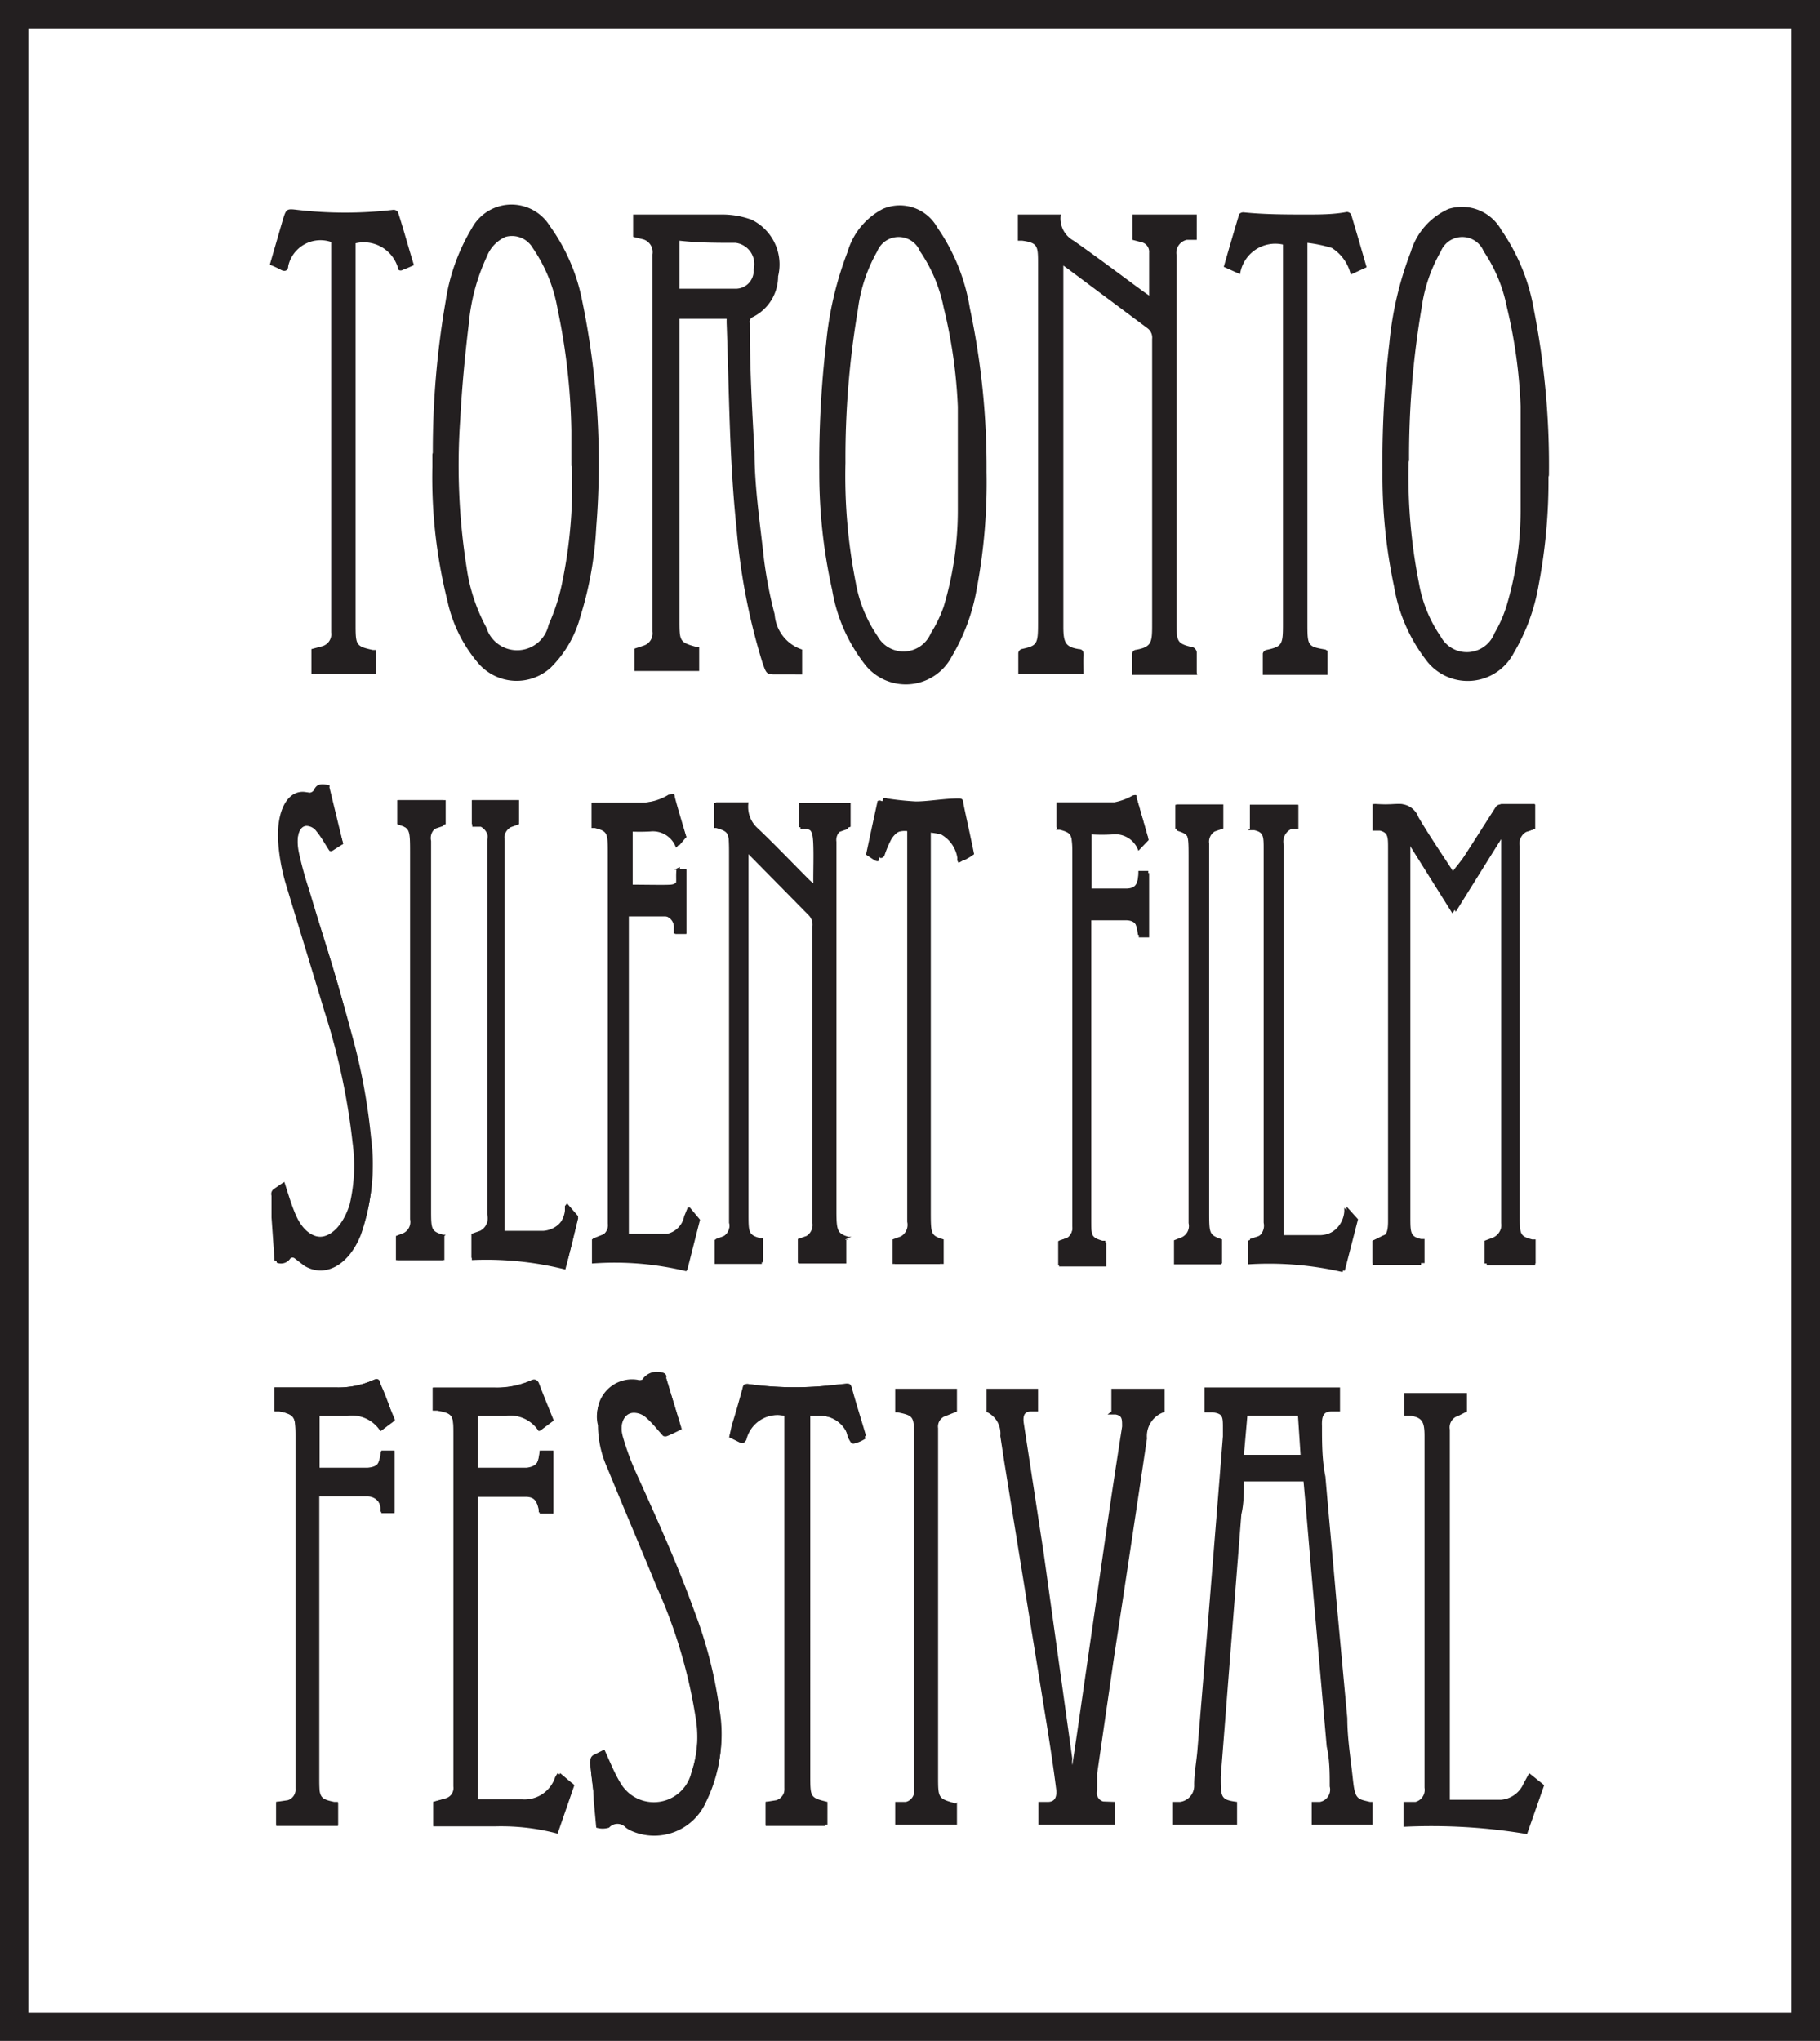 <svg id="Layer_1" data-name="Layer 1" xmlns="http://www.w3.org/2000/svg" xmlns:xlink="http://www.w3.org/1999/xlink" width="42.43" height="47.57" viewBox="0 0 42.43 47.57"><defs><style>.cls-1,.cls-4{fill:none;}.cls-2{clip-path:url(#clip-path);}.cls-3{fill:#231f20;}.cls-4{stroke:#231f20;stroke-width:0.66px;}</style><clipPath id="clip-path" transform="translate(0 0)"><rect class="cls-1" width="42.43" height="47.57"/></clipPath></defs><title>TSFF</title><g class="cls-2"><path class="cls-3" d="M15.84,6.73c0.45,0,.89,0,1.33,0a0.42,0.42,0,0,0,.4-0.45,0.5,0.5,0,0,0-.42-0.62c-0.44,0-.87,0-1.31-0.05V6.73Zm1.1,0.7h-1.1v7c0,0.52,0,.54.4,0.65l0.06,0v0.56H14.79V15.12L15,15.05a0.3,0.3,0,0,0,.21-0.33c0-.06,0-0.12,0-0.18V6.07s0-.09,0-0.14A0.31,0.31,0,0,0,15,5.58l-0.24-.06V5h0.1c0.67,0,1.34,0,2,0a2,2,0,0,1,.66.12,1.16,1.16,0,0,1,.62,1.32,1.06,1.06,0,0,1-.59.95,0.12,0.12,0,0,0-.07.14c0,1,.05,2,0.11,3,0,0.83.13,1.67,0.22,2.5a10.09,10.09,0,0,0,.25,1.29,0.93,0.93,0,0,0,.64.82v0.58H18.11c-0.24,0-.24,0-0.34-0.29a14.74,14.74,0,0,1-.6-3.13C17,10.7,17,9.11,16.94,7.52c0,0,0-.06,0-0.09" transform="translate(0 0)"/><path class="cls-3" d="M13.32,10.87c0-.28,0-0.56,0-0.83A14.85,14.85,0,0,0,13,7.21a3.59,3.59,0,0,0-.58-1.43,0.56,0.56,0,0,0-.63-0.26,0.82,0.82,0,0,0-.44.46,4.67,4.67,0,0,0-.42,1.56c-0.09.74-.16,1.48-0.2,2.23a15.31,15.31,0,0,0,.15,3.47,4.16,4.16,0,0,0,.46,1.39,0.75,0.75,0,0,0,1.45-.07,4.6,4.6,0,0,0,.32-1,11.22,11.22,0,0,0,.22-2.73m-3.24-.28a20.39,20.39,0,0,1,.3-3.53A4.62,4.62,0,0,1,11,5.32a1.05,1.05,0,0,1,1.82-.05A4.41,4.41,0,0,1,13.57,7a18.67,18.67,0,0,1,.33,5.29,8.36,8.36,0,0,1-.37,2.08,2.63,2.63,0,0,1-.7,1.2,1.18,1.18,0,0,1-1.67-.1A3.3,3.3,0,0,1,10.43,14a11.8,11.8,0,0,1-.35-3.12V10.59" transform="translate(0 0)"/><path class="cls-3" d="M9.69,6.16a3.16,3.16,0,0,1-.3.13,0.09,0.09,0,0,1-.1,0,0.83,0.83,0,0,0-1-.62v8.85c0,0.52,0,.54.4,0.63H8.77v0.56H7.26V15.13l0.26-.07a0.29,0.29,0,0,0,.2-0.32s0-.1,0-0.15q0-4.41,0-8.82V5.64a0.77,0.77,0,0,0-1,.56c0,0.11-.08.14-0.17,0.09a2.62,2.62,0,0,0-.26-0.12l0.29-1c0.09-.3.09-0.31,0.34-0.28a9.65,9.65,0,0,0,2.25,0,0.12,0.12,0,0,1,.11.06c0.13,0.4.24,0.81,0.37,1.23" transform="translate(0 0)"/><path class="cls-3" d="M27.91,15.73H26.39c0-.17,0-0.33,0-0.49a0.12,0.12,0,0,1,.07-0.09c0.41-.07.4-0.18,0.4-0.66q0-3.3,0-6.59a0.27,0.27,0,0,0-.11-0.25L24.9,6.27l-0.11-.08v8.29s0,0.08,0,.13c0,0.38.06,0.47,0.36,0.52,0.09,0,.12.06,0.11,0.17s0,0.27,0,.41H23.74c0-.16,0-0.33,0-0.49a0.12,0.12,0,0,1,.07-0.09c0.37-.08.39-0.11,0.39-0.61V6.16c0-.42,0-0.5-0.37-0.55l-0.1,0V5h1v0a0.59,0.59,0,0,0,.3.61c0.56,0.39,1.11.81,1.66,1.21l0.1,0.07c0-.35,0-0.69,0-1a0.23,0.23,0,0,0-.16-0.24L26.4,5.59V5h1.5V5.59l-0.23,0a0.31,0.31,0,0,0-.24.36c0,0.09,0,.19,0,0.28v8.25c0,0.48,0,.52.39,0.61a0.15,0.15,0,0,1,.08.11c0,0.15,0,.3,0,0.47" transform="translate(0 0)"/><path class="cls-3" d="M19.71,10.79a12.77,12.77,0,0,0,.24,2.79,3.17,3.17,0,0,0,.51,1.25,0.69,0.69,0,0,0,1.24-.07A3,3,0,0,0,22,14.14a7.78,7.78,0,0,0,.33-2.24c0-.81,0-1.61,0-2.42A11.66,11.66,0,0,0,22,7.17a3.52,3.52,0,0,0-.55-1.31,0.54,0.54,0,0,0-1,0A3.65,3.65,0,0,0,20,7.22a20.68,20.68,0,0,0-.29,3.56M23,11a13.36,13.36,0,0,1-.23,2.73,4.61,4.61,0,0,1-.58,1.57,1.21,1.21,0,0,1-2,.22,3.85,3.85,0,0,1-.79-1.77A12.48,12.48,0,0,1,19.1,11,24,24,0,0,1,19.26,8a8,8,0,0,1,.5-2.13,1.65,1.65,0,0,1,.82-1,1,1,0,0,1,1.27.43,4.57,4.57,0,0,1,.76,1.88A17.8,17.8,0,0,1,23,11" transform="translate(0 0)"/><path class="cls-3" d="M32.84,10.77a12.75,12.75,0,0,0,.24,2.82,3.14,3.14,0,0,0,.51,1.25,0.69,0.69,0,0,0,1.25-.08,3,3,0,0,0,.28-0.63,7.82,7.82,0,0,0,.33-2.24c0-.81,0-1.61,0-2.42a11.72,11.72,0,0,0-.32-2.31,3.54,3.54,0,0,0-.54-1.3,0.54,0.54,0,0,0-1,0,3.66,3.66,0,0,0-.45,1.33,20.56,20.56,0,0,0-.29,3.54m3.25,0.35a12.91,12.91,0,0,1-.23,2.56,4.61,4.61,0,0,1-.58,1.58,1.21,1.21,0,0,1-2,.22,3.86,3.86,0,0,1-.79-1.77A12.42,12.42,0,0,1,32.23,11,23.76,23.76,0,0,1,32.39,8a8,8,0,0,1,.5-2.13,1.6,1.6,0,0,1,.88-1A1.05,1.05,0,0,1,35,5.36a4.63,4.63,0,0,1,.76,1.86,18.74,18.74,0,0,1,.35,3.9" transform="translate(0 0)"/><path class="cls-3" d="M30.95,15.17v0.56H29.44c0-.17,0-0.33,0-0.5a0.12,0.12,0,0,1,.08-0.08c0.37-.08.39-0.12,0.39-0.6V5.7a0.83,0.83,0,0,0-1,.69l-0.38-.17c0.12-.42.24-0.83,0.36-1.23A0.13,0.13,0,0,1,29,4.95C29.49,5,30,5,30.46,5c0.31,0,.63,0,0.94-0.06a0.12,0.12,0,0,1,.1.06c0.12,0.4.24,0.81,0.36,1.23l-0.37.17a1,1,0,0,0-.44-0.62,3.23,3.23,0,0,0-.57-0.12v8.85c0,0.54,0,.56.42,0.63l0,0" transform="translate(0 0)"/><path class="cls-3" d="M10.36,28.81l-0.06,0C10,28.7,10,28.65,10,28.18V20c0-.12,0-0.24,0-0.36a0.29,0.29,0,0,1,.16-0.33l0.18-.06V18.65H9.26v0.56l0,0c0.29,0.09.3,0.11,0.3,0.65v8.21c0,0.12,0,.23,0,0.35a0.29,0.29,0,0,1-.15.32l-0.18.07v0.56h1.1V28.81Zm2.86-.76v0l0,0.11a0.6,0.6,0,0,1-.56.53H11.76v-9c0-.05,0-0.1,0-0.15a0.3,0.3,0,0,1,.15-0.32l0.19-.07V18.65H11v0.56l0.1,0,0.1,0a0.32,0.32,0,0,1,.16.36c0,0.06,0,.11,0,0.17v8.39c0,0.06,0,.12,0,0.18a0.33,0.33,0,0,1-.17.38l-0.2.07v0.56a7.56,7.56,0,0,1,2.21.18L13.33,29l0.15-.61-0.26-.3m-6.64-.51-0.19.13a0.14,0.14,0,0,0-.06.16c0,0.17,0,.34,0,0.51l0.07,1a0.26,0.26,0,0,0,.32-0.1,0.08,0.08,0,0,1,.1,0L7.1,29.44c0.47,0.31,1,0,1.32-.71a4.78,4.78,0,0,0,.23-2.22,14.08,14.08,0,0,0-.44-2.37c-0.31-1.17-.67-2.28-1-3.39a8.32,8.32,0,0,1-.24-0.87c-0.08-.37,0-0.65.19-0.68a0.3,0.3,0,0,1,.23.13c0.11,0.13.2,0.3,0.3,0.45a0.08,0.08,0,0,0,.07,0L8,19.67,7.68,18.35a0.08,0.08,0,0,0,0-.05c-0.11,0-.22-0.07-0.31.1a0.13,0.13,0,0,1-.16.08c-0.45-.11-0.75.42-0.68,1.22a4.59,4.59,0,0,0,.16.87c0.29,1,.61,2,0.91,3a15.61,15.61,0,0,1,.66,3.08,3.93,3.93,0,0,1-.07,1.44c-0.24.87-.94,1-1.28,0.26-0.11-.24-0.19-0.52-0.28-0.8" transform="translate(0 0)"/><path class="cls-3" d="M6.59,27.54c0.1,0.28.17,0.56,0.28,0.8,0.34,0.76,1,.61,1.28-0.26a3.93,3.93,0,0,0,.07-1.44,15.61,15.61,0,0,0-.66-3.08c-0.3-1-.61-2-0.91-3a4.59,4.59,0,0,1-.16-0.87c-0.07-.8.23-1.33,0.68-1.22a0.13,0.13,0,0,0,.16-0.08c0.09-.16.21-0.09,0.31-0.1a0.08,0.08,0,0,1,0,.05L8,19.67l-0.25.16a0.08,0.08,0,0,1-.07,0c-0.1-.15-0.19-0.32-0.3-0.45a0.3,0.3,0,0,0-.23-0.13c-0.19,0-.27.31-0.19,0.68a8.32,8.32,0,0,0,.24.87c0.37,1.11.73,2.22,1,3.39a14.08,14.08,0,0,1,.44,2.38,4.78,4.78,0,0,1-.23,2.22c-0.29.72-.85,1-1.32,0.71l-0.22-.17a0.08,0.08,0,0,0-.1,0,0.26,0.26,0,0,1-.32.1l-0.07-1c0-.17,0-0.34,0-0.51a0.14,0.14,0,0,1,.06-0.16l0.19-.13" transform="translate(0 0)"/><path class="cls-3" d="M13.22,28.05l0.26,0.3L13.33,29l-0.15.59A7.57,7.57,0,0,0,11,29.37V28.82l0.2-.07a0.33,0.33,0,0,0,.17-0.38c0-.06,0-0.12,0-0.18V19.8c0-.06,0-0.11,0-0.17a0.32,0.32,0,0,0-.16-0.36l-0.1,0-0.1,0V18.65H12.1v0.56l-0.19.07a0.3,0.3,0,0,0-.15.32s0,0.1,0,.15v9h0.85a0.6,0.6,0,0,0,.56-0.53l0-.11v0" transform="translate(0 0)"/><path class="cls-3" d="M10.36,28.81v0.56H9.26V28.81l0.18-.07a0.29,0.29,0,0,0,.15-0.32c0-.12,0-0.23,0-0.35V19.87c0-.54,0-0.55-0.3-0.65h0V18.65h1.1v0.56l-0.18.06a0.29,0.29,0,0,0-.16.33c0,0.12,0,.24,0,0.36v8.22c0,0.47,0,.52.28,0.6l0.06,0" transform="translate(0 0)"/><path class="cls-3" d="M21.2,19.38v9s0,0.08,0,.12a0.31,0.31,0,0,1-.15.34l-0.19.07v0.55H22V28.89l0,0c-0.29-.09-0.3-0.11-0.3-0.63V19.36a1.85,1.85,0,0,1,.33.05,0.76,0.76,0,0,1,.38.55,0.12,0.12,0,0,0,.07.09,1.56,1.56,0,0,0,.23-0.14c-0.08-.4-0.17-0.79-0.25-1.18,0-.11-0.05-0.12-0.11-0.12-0.35,0-.7.07-1,0.07a6.63,6.63,0,0,1-.67-0.07,0.09,0.09,0,0,0-.09,0c-0.09.41-.18,0.82-0.27,1.25l0.21,0.14s0.06,0,.09-0.06a2.42,2.42,0,0,1,.15-0.36,0.51,0.51,0,0,1,.56-0.26m-5.48.89c0,0.31-.07.4-0.22,0.41s-0.58,0-.88,0v-1.3a4.46,4.46,0,0,0,.49,0,0.57,0.57,0,0,1,.6.38h0L16,19.51c-0.09-.32-0.19-0.63-0.27-0.94,0-.08-0.05-0.08-0.1-0.05a1.25,1.25,0,0,1-.69.19H13.81v0.57l0.08,0c0.28,0.08.3,0.11,0.3,0.63v8.26c0,0.11,0,.22,0,0.33a0.28,0.28,0,0,1-.12.27l-0.25.1v0.56a7,7,0,0,1,2.2.18l0.3-1.18-0.25-.3L16,28.37a0.52,0.52,0,0,1-.4.41c-0.31,0-.63,0-0.94,0V21.36h0.88a0.27,0.27,0,0,1,.2.29l0,0.12H16v-1.5H15.72Zm4,8.62-0.07,0c-0.25-.08-0.28-0.13-0.28-0.59V20c0-.13,0-0.25,0-0.38a0.28,0.28,0,0,1,.13-0.28l0.2-.07V18.72H18.62c0,0.17,0,.32,0,0.48s0,0,0,.08l0.15,0c0.15,0.05.18,0.13,0.19,0.4s0,0.56,0,.84a0.56,0.56,0,0,1,0,.07l-0.09-.08c-0.4-.4-0.79-0.81-1.2-1.2a0.67,0.67,0,0,1-.22-0.61v0H16.69v0.56l0.05,0C17,19.39,17,19.4,17,19.93v8.23c0,0.12,0,.23,0,0.35a0.29,0.29,0,0,1-.15.32l-0.19.07v0.56h1.1V28.88l-0.07,0c-0.25-.08-0.27-0.13-0.27-0.58h0q0-4.1,0-8.2V19.88l0.1,0.1,1.34,1.36a0.31,0.31,0,0,1,.08.25q0,3.31,0,6.62c0,0.1,0,.2,0,0.3a0.3,0.3,0,0,1-.14.3l-0.2.07v0.56h1.11V28.89Z" transform="translate(0 0)"/><path class="cls-3" d="M19.73,28.89v0.56H18.63V28.88l0.2-.07a0.3,0.3,0,0,0,.14-0.3c0-.1,0-0.2,0-0.3q0-3.31,0-6.62a0.31,0.31,0,0,0-.08-0.25L17.55,20l-0.1-.1v0.18q0,4.1,0,8.2h0c0,0.45,0,.5.27,0.58l0.07,0v0.56h-1.1V28.88l0.19-.07A0.29,0.29,0,0,0,17,28.5c0-.12,0-0.23,0-0.35V19.93c0-.52,0-0.54-0.3-0.63l-0.05,0V18.72h0.75v0a0.67,0.67,0,0,0,.22.61c0.4,0.39.8,0.8,1.2,1.2L19,20.63a0.56,0.56,0,0,0,0-.07c0-.28,0-0.56,0-0.84s0-.34-0.19-0.4l-0.15,0s0-.06,0-0.08,0-.31,0-0.48h1.11v0.56l-0.2.07a0.28,0.28,0,0,0-.13.28c0,0.13,0,.25,0,0.38v8.26c0,0.46,0,.51.28,0.59l0.07,0" transform="translate(0 0)"/><path class="cls-3" d="M15.72,20.26H16v1.5H15.71l0-.12a0.27,0.27,0,0,0-.2-0.29H14.61v7.41l0,0c0.31,0,.63,0,0.94,0a0.52,0.52,0,0,0,.4-0.41l0.09-.22,0.25,0.3L16,29.63a7.07,7.07,0,0,0-2.2-.18V28.89l0.25-.1a0.28,0.28,0,0,0,.12-0.27c0-.11,0-0.22,0-0.33V19.93c0-.52,0-0.55-0.3-0.63l-0.08,0V18.71H14.9a1.26,1.26,0,0,0,.69-0.19s0.07,0,.09.05L16,19.51l-0.24.25h0a0.57,0.57,0,0,0-.6-0.38,4.48,4.48,0,0,1-.49,0v1.3c0.3,0,.59,0,0.88,0s0.19-.1.22-0.41" transform="translate(0 0)"/><path class="cls-3" d="M21.2,19.38a0.51,0.51,0,0,0-.56.26,2.39,2.39,0,0,0-.15.36c0,0.07,0,.09-0.09.06l-0.21-.14c0.09-.42.18-0.84,0.27-1.25a0.09,0.09,0,0,1,.09,0,6.63,6.63,0,0,0,.67.07c0.35,0,.7,0,1-0.07,0.06,0,.09,0,0.11.12,0.08,0.39.16,0.78,0.25,1.18a1.56,1.56,0,0,1-.23.14A0.12,0.12,0,0,1,22.32,20a0.76,0.76,0,0,0-.38-0.55,1.85,1.85,0,0,0-.33-0.05v8.87c0,0.52,0,.54.3,0.63l0,0v0.56h-1.1V28.89L21,28.82a0.31,0.31,0,0,0,.15-0.34s0-.08,0-0.12v-9Z" transform="translate(0 0)"/><path class="cls-3" d="M27.42,19.31l0,0c0.28,0.09.29,0.11,0.29,0.64q0,4.1,0,8.21c0,0.12,0,.23,0,0.35a0.29,0.29,0,0,1-.16.33l-0.18.07v0.56h1.1c0-.17,0-0.34,0-0.5s0,0,0-.06l0,0c-0.29-.11-0.3-0.12-0.3-0.67V20c0-.12,0-0.23,0-0.35a0.28,0.28,0,0,1,.13-0.28l0.2-.07V18.76h-1.1v0.56Zm1.72,0,0.15,0c0.17,0,.21.14,0.22,0.45,0,0,0,.06,0,0.09q0,4.2,0,8.41c0,0.07,0,.13,0,0.2a0.32,0.32,0,0,1-.16.35l-0.21.07v0.56a7.58,7.58,0,0,1,2.21.18l0.31-1.2-0.27-.3,0,0.09a0.63,0.63,0,0,1-.6.58c-0.22,0-.44,0-0.66,0H29.92v-9s0-.07,0-0.11a0.33,0.33,0,0,1,.18-0.39l0.16,0V18.76H29.14v0.56Zm-4.49,0,0.09,0C25,19.41,25,19.45,25,19.94q0,4.16,0,8.32c0,0.11,0,.21,0,0.32a0.28,0.28,0,0,1-.13.28l-0.2.07v0.56h1.1V28.92l-0.07,0c-0.26-.08-0.27-0.11-0.27-0.58V21.39h0.79c0.2,0,.27.09,0.31,0.4v0h0.24V20.3H26.54c0,0.32-.08.4-0.26,0.41H25.44V19.41a4.19,4.19,0,0,0,.48,0,0.57,0.57,0,0,1,.61.38h0l0.24-.25-0.27-.94c0-.07,0-0.08-0.09-0.06a1.4,1.4,0,0,1-.43.16c-0.42,0-.84,0-1.25,0h-0.1v0.57Zm7.4,0,0.17,0c0.15,0.05.19,0.15,0.19,0.42v8.53c0,0.05,0,.1,0,0.15,0,0.25,0,.33-0.17.39L32,28.92v0.56h1.13V28.92l-0.08,0c-0.22-.07-0.25-0.14-0.25-0.53q0-4.33,0-8.65s0-.08,0-0.14l1.06,1.69L35,19.55v8.79c0,0.06,0,.11,0,0.17a0.33,0.33,0,0,1-.15.35l-0.19.07v0.56h1.13V28.92l-0.08,0c-0.27-.08-0.29-0.12-0.29-0.6V19.9c0-.06,0-0.12,0-0.18a0.31,0.31,0,0,1,.15-0.33l0.21-.07V18.74H35a0.14,0.14,0,0,0-.08.07L34.11,20l-0.22.33c-0.28-.43-0.56-0.84-0.82-1.28a0.47,0.47,0,0,0-.47-0.31,3.82,3.82,0,0,1-.56,0v0.57Z" transform="translate(0 0)"/><path class="cls-3" d="M32,19.32V18.74a3.82,3.82,0,0,0,.56,0,0.47,0.47,0,0,1,.47.31c0.26,0.44.54,0.85,0.82,1.28L34.11,20l0.76-1.19A0.14,0.14,0,0,1,35,18.75h0.79v0.57l-0.21.07a0.31,0.31,0,0,0-.15.33c0,0.06,0,.12,0,0.18v8.39c0,0.49,0,.52.29,0.6l0.08,0v0.56H34.61V28.92l0.19-.07A0.33,0.33,0,0,0,35,28.5c0-.06,0-0.11,0-0.17V19.55l-1.06,1.7-1.06-1.69c0,0.06,0,.1,0,0.14q0,4.33,0,8.65c0,0.39,0,.47.25,0.53l0.08,0v0.56H32V28.92l0.19-.07c0.13-.05.17-0.14,0.17-0.39,0-.05,0-0.1,0-0.15V19.78c0-.28,0-0.37-0.19-0.42l-0.17,0" transform="translate(0 0)"/><path class="cls-3" d="M24.64,19.31V18.74h0.1c0.42,0,.84,0,1.25,0a1.39,1.39,0,0,0,.43-0.16s0.07,0,.09.06l0.27,0.94-0.24.25h0a0.57,0.57,0,0,0-.61-0.38,4.17,4.17,0,0,1-.48,0v1.31h0.84c0.18,0,.23-0.1.26-0.41h0.24v1.5H26.55v0c0-.31-0.11-0.4-0.31-0.4H25.44v6.93c0,0.47,0,.51.28,0.58l0.07,0v0.56h-1.1V28.92l0.2-.07A0.28,0.28,0,0,0,25,28.57c0-.11,0-0.21,0-0.32V19.94c0-.48,0-0.52-0.29-0.6l-0.09,0" transform="translate(0 0)"/><path class="cls-3" d="M29.14,19.32V18.76h1.13v0.56l-0.16,0a0.33,0.33,0,0,0-.18.39s0,0.07,0,.11v9h0.15c0.22,0,.44,0,0.66,0a0.63,0.63,0,0,0,.6-0.58l0-.09,0.27,0.3-0.31,1.2a7.61,7.61,0,0,0-2.21-.18V28.92l0.21-.07a0.32,0.32,0,0,0,.16-0.35c0-.06,0-0.13,0-0.2v-8.5c0-.31,0-0.4-0.22-0.45l-0.15,0" transform="translate(0 0)"/><path class="cls-3" d="M27.42,19.31V18.75h1.1v0.56l-0.2.07a0.28,0.28,0,0,0-.13.28c0,0.12,0,.23,0,0.35v8.22c0,0.54,0,.55.3,0.66l0,0s0,0,0,.06v0.5h-1.1V28.92l0.18-.06a0.29,0.29,0,0,0,.16-0.33c0-.12,0-0.23,0-0.35V20c0-.53,0-0.54-0.29-0.64l0,0" transform="translate(0 0)"/><path class="cls-3" d="M20.16,33.48c-0.11-.37-0.22-0.75-0.32-1.12,0-.09-0.06-0.11-0.13-0.1l-0.56.05a7.88,7.88,0,0,1-1.72-.05c-0.07,0-.1,0-0.12.1-0.08.29-.16,0.58-0.25,0.86L17,33.5l0.27,0.12c0.06,0,.1,0,0.13-0.06A0.75,0.75,0,0,1,18.29,33v8.53s0,0.1,0,.14a0.28,0.28,0,0,1-.19.29L17.85,42v0.53h1.44V42l0,0c-0.4-.1-0.4-0.1-0.4-0.63V33h0.3a0.69,0.69,0,0,1,.54.37c0.06,0.09.06,0.28,0.17,0.28a0.82,0.82,0,0,0,.28-0.12l0,0m-4.27-.16-0.38-1.25A0.09,0.09,0,0,0,15.46,32a0.41,0.41,0,0,0-.41.1,0.17,0.17,0,0,1-.19.06,0.81,0.81,0,0,0-.91,1,2.48,2.48,0,0,0,.22,1c0.38,0.93.77,1.84,1.15,2.77a11.92,11.92,0,0,1,.9,3,2.74,2.74,0,0,1-.1,1.38,0.9,0.9,0,0,1-1.66.24c-0.14-.23-0.25-0.51-0.37-0.77l-0.24.12a0.14,0.14,0,0,0-.08.17c0,0.27.05,0.54,0.08,0.82l0.06,0.65a0.5,0.5,0,0,0,.3,0,0.26,0.26,0,0,1,.39,0,0.72,0.72,0,0,0,.14.07,1.32,1.32,0,0,0,1.73-.68,3.41,3.41,0,0,0,.3-2.11,10.26,10.26,0,0,0-.58-2.26c-0.4-1.11-.88-2.17-1.36-3.23a6.2,6.2,0,0,1-.3-0.81c-0.11-.36,0-0.63.25-0.66a0.42,0.42,0,0,1,.29.12c0.14,0.12.26,0.28,0.39,0.42a0.12,0.12,0,0,0,.1,0c0.1,0,.21-0.09.32-0.15M6.4,32.88l0.11,0C6.87,33,6.89,33,6.89,33.48v7.89c0,0.11,0,.21,0,0.32a0.26,0.26,0,0,1-.18.27L6.44,42v0.53H7.88V42L7.79,42c-0.33-.07-0.35-0.11-0.35-0.55q0-3.22,0-6.44c0-.05,0-0.1,0-0.16H8.56a0.32,0.32,0,0,1,.31.33l0,0.06H9.2V33.81H8.89c0,0.31-.11.38-0.32,0.4H7.45V33c0.22,0,.44,0,0.65,0a0.79,0.79,0,0,1,.77.36l0,0,0.32-.24C9.09,32.81,9,32.53,8.86,32.24c0-.09-0.07-0.12-0.14-0.08a2,2,0,0,1-.87.18H6.4v0.54Zm3.69,0,0.1,0c0.37,0.07.39,0.1,0.39,0.59q0,3.93,0,7.86c0,0.11,0,.21,0,0.32a0.25,0.25,0,0,1-.16.27L10.1,42v0.54h1.44a5.11,5.11,0,0,1,1.44.17l0.39-1.12L13,41.33a0.79,0.79,0,0,0-.06.1,0.75,0.75,0,0,1-.77.51c-0.31,0-.62,0-0.92,0H11.14V34.86h1.12c0.18,0,.25.1,0.3,0.33l0,0.06H12.9V33.81H12.58c0,0.3-.1.37-0.3,0.4H11.14V33c0.23,0,.44,0,0.66,0a0.79,0.79,0,0,1,.76.36l0,0,0.32-.24c-0.12-.3-0.24-0.59-0.35-0.88,0-.09-0.07-0.1-0.14-0.07a2,2,0,0,1-.87.18H10.09v0.45s0,0.06,0,.09" transform="translate(0 0)"/><path class="cls-3" d="M10.09,32.88s0-.06,0-0.09V32.34h1.45a2,2,0,0,0,.88-0.18c0.07,0,.1,0,0.14.07,0.11,0.29.23,0.58,0.35,0.88l-0.32.24,0,0A0.79,0.79,0,0,0,11.8,33c-0.21,0-.43,0-0.66,0v1.24h1.14c0.21,0,.26-0.1.3-0.4H12.9v1.44H12.58l0-.06c-0.06-.23-0.12-0.32-0.3-0.33H11.14v7.08h0.14c0.31,0,.62,0,0.92,0A0.75,0.75,0,0,0,13,41.43a0.79,0.79,0,0,1,.06-0.1l0.33,0.28L13,42.74a5.11,5.11,0,0,0-1.44-.17H10.1V42l0.31-.09a0.25,0.25,0,0,0,.16-0.27c0-.11,0-0.21,0-0.32q0-3.93,0-7.86c0-.49,0-0.52-0.39-0.59l-0.1,0" transform="translate(0 0)"/><path class="cls-3" d="M6.4,32.88V32.34H7.85a2,2,0,0,0,.87-0.18c0.08,0,.11,0,0.14.08,0.11,0.29.23,0.57,0.35,0.86l-0.32.24h0A0.79,0.79,0,0,0,8.1,33c-0.21,0-.43,0-0.65,0v1.23H8.56c0.22,0,.28-0.09.32-0.4H9.2v1.44H8.89l0-.06a0.32,0.32,0,0,0-.31-0.33H7.44c0,0.06,0,.11,0,0.16q0,3.22,0,6.44c0,0.44,0,.48.35,0.55l0.09,0v0.53H6.44V42L6.71,42a0.26,0.26,0,0,0,.18-0.27c0-.11,0-0.21,0-0.32V33.48c0-.47,0-0.51-0.38-0.58l-0.11,0" transform="translate(0 0)"/><path class="cls-3" d="M15.88,33.32c-0.12.06-.22,0.11-0.32,0.15a0.12,0.12,0,0,1-.1,0c-0.13-.14-0.25-0.3-0.39-0.42a0.43,0.43,0,0,0-.29-0.12c-0.25,0-.36.3-0.25,0.66a6.21,6.21,0,0,0,.3.81c0.48,1.06,1,2.12,1.35,3.23a10.25,10.25,0,0,1,.58,2.26,3.42,3.42,0,0,1-.3,2.11,1.32,1.32,0,0,1-1.73.68,0.67,0.67,0,0,1-.14-0.08,0.26,0.26,0,0,0-.39,0,0.5,0.5,0,0,1-.3,0l-0.06-.65c0-.27-0.05-0.54-0.08-0.82a0.14,0.14,0,0,1,.08-0.17l0.24-.12c0.13,0.26.23,0.54,0.37,0.77a0.9,0.9,0,0,0,1.66-.24,2.73,2.73,0,0,0,.1-1.38,11.89,11.89,0,0,0-.9-3c-0.38-.93-0.77-1.84-1.15-2.77a2.46,2.46,0,0,1-.22-1,0.81,0.81,0,0,1,.91-1A0.17,0.17,0,0,0,15,32.12,0.41,0.41,0,0,1,15.46,32a0.09,0.09,0,0,1,.05.06l0.38,1.25" transform="translate(0 0)"/><path class="cls-3" d="M20.16,33.48l0,0a0.82,0.82,0,0,1-.28.12c-0.12,0-.12-0.18-0.17-0.28A0.69,0.69,0,0,0,19.14,33h-0.3v8.4c0,0.53,0,.53.4,0.63h0v0.53H17.85V42L18.1,42a0.28,0.28,0,0,0,.19-0.29s0-.1,0-0.14V33a0.75,0.75,0,0,0-.92.56c0,0.08-.06.1-0.13,0.06L17,33.5l0.08-.28c0.08-.29.17-0.57,0.25-0.86,0-.08.05-0.11,0.12-0.1a7.88,7.88,0,0,0,1.72.05l0.56-.06c0.07,0,.1,0,0.13.1,0.1,0.37.22,0.74,0.33,1.12" transform="translate(0 0)"/><path class="cls-3" d="M30.32,33.91L30.26,33H29.08L29,33.91h1.32ZM32,42s0,0.06,0,.09v0.44H30.58V42l0.19,0A0.29,0.29,0,0,0,31,41.64c0-.31,0-0.62-0.07-0.93q-0.14-1.59-.28-3.18c-0.09-1-.17-2-0.26-3H29c0,0.25,0,.51-0.06.77q-0.13,1.65-.26,3.3-0.11,1.41-.22,2.81c0,0.49,0,.54.38,0.59h0v0.53H27.33V42l0.18,0a0.38,0.38,0,0,0,.33-0.4c0-.28.06-0.57,0.08-0.86q0.12-1.45.24-2.9l0.21-2.61,0.14-1.75c0-.06,0-0.12,0-0.19,0-.27,0-0.34-0.24-0.37l-0.19,0V32.34h3.16V32.9l-0.2,0c-0.18,0-.23.1-0.22,0.34,0,0.39,0,.79.08,1.18,0.08,0.94.17,1.88,0.25,2.82l0.26,2.81c0,0.47.08,0.95,0.13,1.42s0.1,0.46.4,0.53L32,42" transform="translate(0 0)"/><path class="cls-3" d="M25.91,32.9V32.37h1.24v0.54a0.59,0.59,0,0,0-.41.62q-0.38,2.55-.77,5.11c-0.13.9-.26,1.79-0.39,2.69,0,0.14,0,.28,0,0.41a0.2,0.2,0,0,0,.14.25L26,42v0.53H24.21V42l0.22,0c0.16,0,.22-0.11.19-0.32-0.06-.48-0.14-1-0.21-1.44l-1-6.18-0.09-.59A0.55,0.55,0,0,0,23,32.91V32.37H24.2V32.9l-0.17,0c-0.15,0-.19.1-0.16,0.29l0.46,3L25,41a0.36,0.36,0,0,0,0,.14l0.11-.74,0.67-4.63c0.12-.84.25-1.68,0.38-2.52,0-.18,0-0.25-0.15-0.28l-0.19,0" transform="translate(0 0)"/><path class="cls-3" d="M33.75,41.95c0.43,0,.84,0,1.25,0a0.63,0.63,0,0,0,.52-0.38l0.13-.24L36,41.61l-0.4,1.14a13.43,13.43,0,0,0-2.88-.17V42L33,42a0.29,0.29,0,0,0,.21-0.33c0-.07,0-0.13,0-0.2v-8c0-.34-0.06-0.42-0.31-0.47l-0.16,0s0,0,0-.06,0-.31,0-0.47H34.2V32.9L34,33a0.28,0.28,0,0,0-.2.32s0,0.1,0,.14v8.52Z" transform="translate(0 0)"/><path class="cls-3" d="M22.31,42v0.53H20.87V42L21.12,42a0.26,0.26,0,0,0,.19-0.3c0-.11,0-0.22,0-0.33V33.52c0-.5,0-0.52-0.38-0.6H20.87V32.37h1.44V32.9L22.06,33a0.26,0.26,0,0,0-.19.29c0,0.1,0,.21,0,0.32V41.4c0,0.51,0,.52.39,0.63l0.06,0" transform="translate(0 0)"/><rect class="cls-4" x="0.33" y="0.33" width="41.77" height="46.92"/></g></svg>